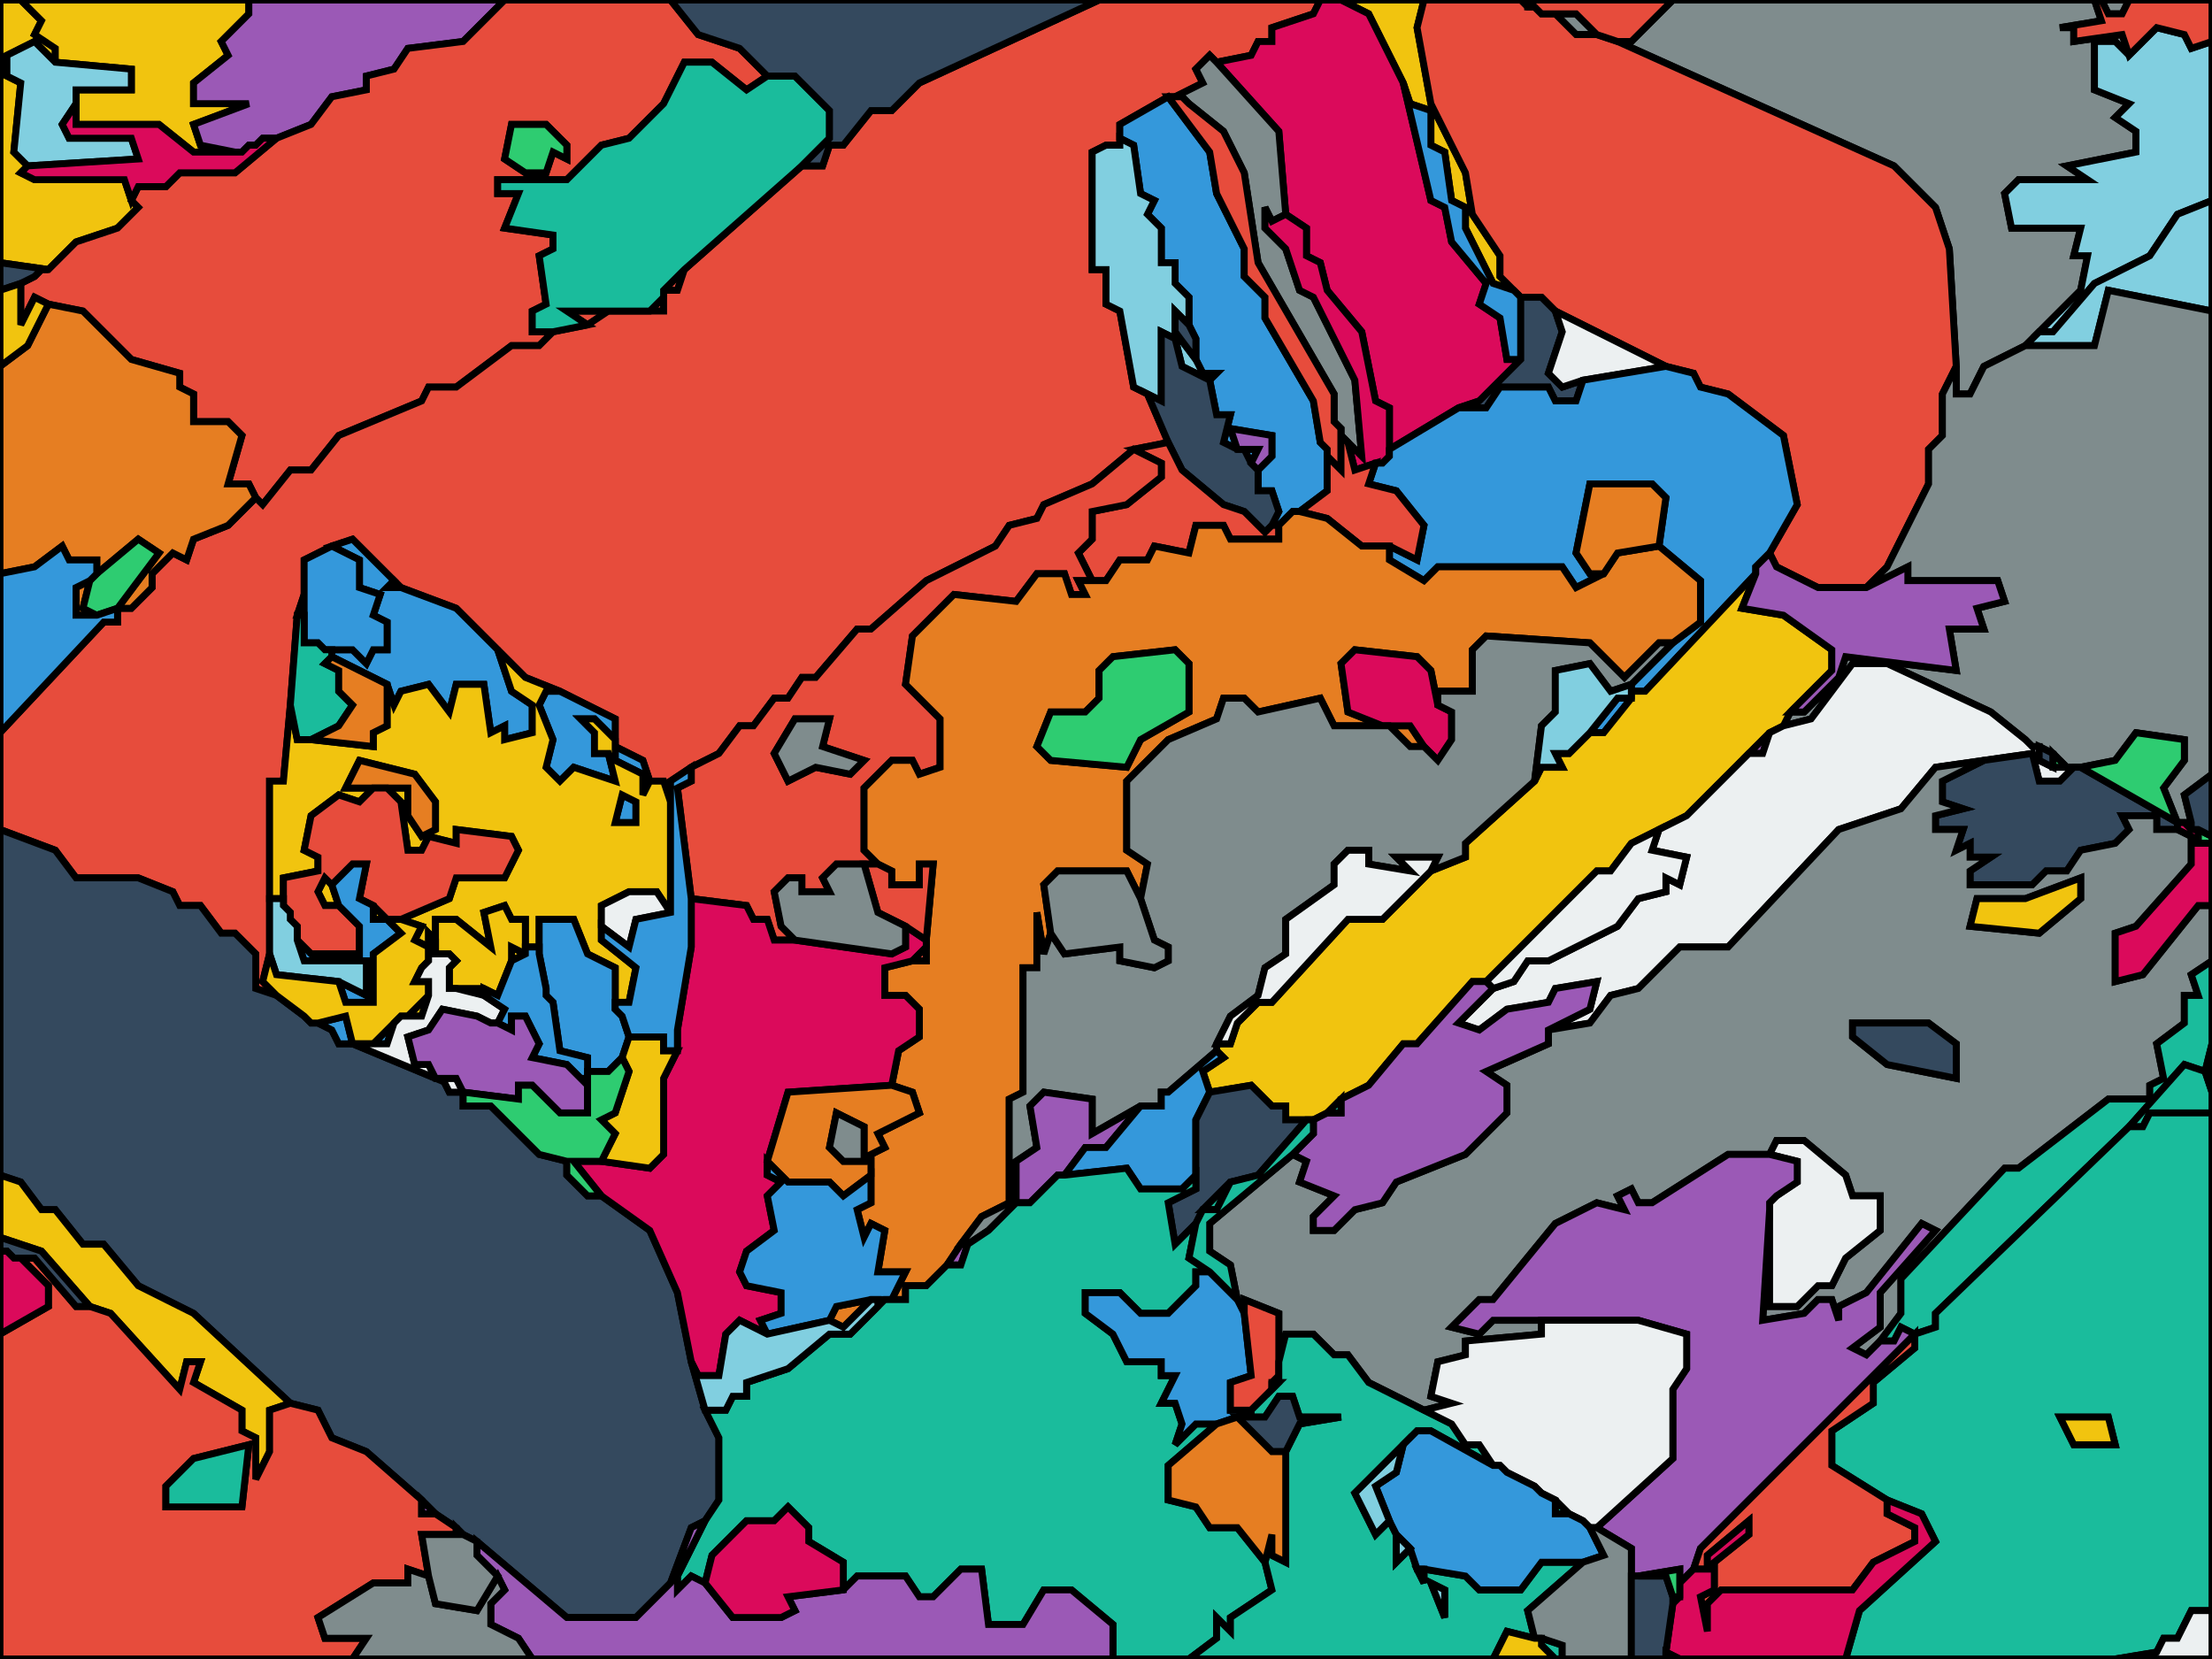 <svg xmlns='http://www.w3.org/2000/svg' height='240' width='320'><rect width="100%" height="100%" fill="#333333" stroke="none"/><path stroke='black' stroke-width='1' fill-rule='evenodd' fill='#f1c40f' idx='0' d=' M0 0  L0 38  L7 39  L11 35  L17 33  L20 30  L19 29  L18 26  L5 26  L3 25  L4 24  L2 22  L3 12  L1 11  L1 8  L5 6  L8 9  L8 7  L5 5  L6 3  L3 0  L0 0  z     '></path><path stroke='black' stroke-width='1' fill-rule='evenodd' fill='#f1c40f' idx='1' d=' M3 0  L6 3  L5 5  L8 7  L8 9  L19 10  L19 13  L11 13  L11 15  L11 18  L23 18  L28 22  L34 22  L29 21  L28 18  L36 15  L28 15  L28 12  L33 8  L32 6  L36 2  L36 0  L3 0  z     '></path><path stroke='black' stroke-width='1' fill-rule='evenodd' fill='#9b59b6' idx='2' d=' M36 0  L36 2  L32 6  L33 8  L28 12  L28 15  L36 15  L28 18  L29 21  L34 22  L35 22  L36 21  L37 21  L38 20  L40 20  L45 18  L48 14  L53 13  L53 11  L57 10  L59 7  L67 6  L73 0  L36 0  z     '></path><path stroke='black' stroke-width='1' fill-rule='evenodd' fill='#e74c3c' idx='3' d=' M73 0  L67 6  L59 7  L57 10  L53 11  L53 13  L48 14  L45 18  L40 20  L34 25  L26 25  L24 27  L20 27  L19 29  L20 30  L17 33  L11 35  L7 39  L6 39  L5 40  L3 41  L3 47  L5 43  L7 44  L12 45  L19 52  L26 54  L26 56  L28 57  L28 61  L33 61  L35 63  L33 70  L36 70  L37 72  L38 73  L42 68  L45 68  L49 63  L61 58  L62 56  L66 56  L74 50  L78 50  L80 48  L77 48  L77 45  L79 44  L78 37  L80 36  L80 34  L73 33  L75 28  L72 28  L72 26  L82 26  L87 21  L91 20  L96 15  L99 9  L103 9  L108 13  L111 11  L107 7  L101 5  L97 0  L73 0  z      M99 39  L96 42  L98 42  L99 39  z      M96 43  L94 45  L96 45  L96 43  z      M88 45  L82 45  L85 47  L88 45  z      M73 23  L76 25  L79 25  L80 22  L82 23  L82 21  L79 18  L74 18  L73 23  z     '></path><path stroke='black' stroke-width='1' fill-rule='evenodd' fill='#7f8c8d' idx='5' d=' M220 0  L221 1  L221 0  L220 0  z      M225 2  L228 5  L231 5  L228 2  L225 2  z     '></path><path stroke='black' stroke-width='1' fill-rule='evenodd' fill='#7f8c8d' idx='7' d=' M242 0  L236 6  L234 6  L274 24  L280 30  L282 36  L283 53  L283 57  L285 57  L287 53  L293 50  L295 48  L301 42  L302 37  L300 37  L301 33  L291 33  L290 28  L292 26  L302 26  L299 24  L309 22  L309 19  L306 17  L308 15  L303 13  L303 6  L306 6  L308 8  L307 5  L300 6  L300 4  L298 4  L304 3  L303 0  L242 0  z      M304 0  L305 2  L307 2  L308 0  L304 0  z     '></path><path stroke='black' stroke-width='1' fill-rule='evenodd' fill='#81cfe0' idx='8' d=' M8 9  L5 6  L1 8  L1 11  L3 12  L2 22  L4 24  L20 23  L19 20  L10 20  L9 18  L11 15  L11 13  L19 13  L19 10  L8 9  z     '></path><path stroke='black' stroke-width='1' fill-rule='evenodd' fill='#e74c3c' idx='9' d=' M159 0  L133 12  L129 16  L126 16  L122 21  L120 21  L119 24  L116 24  L99 39  L98 42  L96 42  L96 43  L96 45  L94 45  L88 45  L85 47  L80 48  L78 50  L74 50  L66 56  L62 56  L61 58  L49 63  L45 68  L42 68  L38 73  L37 72  L33 76  L28 78  L27 81  L25 80  L22 83  L22 85  L19 88  L17 88  L17 90  L15 90  L0 106  L0 120  L8 123  L11 127  L20 127  L25 129  L26 131  L29 131  L32 135  L34 135  L37 138  L37 143  L40 144  L38 142  L39 138  L39 130  L39 113  L41 113  L42 102  L43 89  L44 86  L44 81  L48 79  L51 78  L57 84  L58 85  L66 88  L72 94  L76 98  L81 100  L89 104  L89 107  L89 108  L93 110  L94 113  L96 113  L97 116  L97 113  L100 111  L104 109  L107 105  L109 105  L112 101  L114 101  L116 98  L118 98  L124 91  L126 91  L134 84  L144 79  L146 76  L150 75  L151 73  L158 70  L164 65  L169 64  L166 57  L164 56  L162 45  L160 44  L160 39  L158 39  L158 22  L160 21  L162 21  L162 20  L162 18  L169 14  L170 14  L174 12  L173 10  L175 8  L176 9  L181 8  L182 6  L184 6  L184 4  L190 2  L191 0  L159 0  z     '></path><path stroke='black' stroke-width='1' fill-rule='evenodd' fill='#f1c40f' idx='10' d=' M194 0  L198 2  L203 12  L204 15  L207 16  L207 21  L209 22  L210 29  L212 30  L212 33  L216 41  L219 42  L217 40  L217 37  L213 31  L212 25  L207 15  L205 4  L206 0  L194 0  z     '></path><path stroke='black' stroke-width='1' fill-rule='evenodd' fill='#e74c3c' idx='11' d=' M206 0  L205 4  L207 15  L212 25  L213 31  L217 37  L217 40  L219 42  L220 43  L223 43  L225 45  L241 53  L245 54  L246 56  L250 57  L258 63  L260 73  L256 80  L257 82  L263 85  L270 85  L273 82  L279 70  L279 65  L281 63  L281 57  L283 53  L282 36  L280 30  L274 24  L234 6  L231 5  L228 5  L225 2  L223 2  L222 1  L221 1  L220 0  L206 0  z     '></path><path stroke='black' stroke-width='1' fill-rule='evenodd' fill='#db0a5b' idx='12' d=' M191 0  L190 2  L184 4  L184 6  L182 6  L181 8  L176 9  L185 19  L186 31  L189 33  L189 37  L191 38  L192 42  L197 48  L199 58  L201 59  L201 65  L211 59  L214 58  L220 52  L218 52  L217 46  L214 44  L215 41  L210 35  L209 30  L207 29  L203 12  L198 2  L194 0  L191 0  z     '></path><path stroke='black' stroke-width='1' fill-rule='evenodd' fill='#db0a5b' idx='14' d=' M11 15  L9 18  L10 20  L19 20  L20 23  L4 24  L3 25  L5 26  L18 26  L19 29  L20 27  L24 27  L26 25  L34 25  L40 20  L38 20  L37 21  L36 21  L35 22  L34 22  L28 22  L23 18  L11 18  L11 15  z     '></path><path stroke='black' stroke-width='1' fill-rule='evenodd' fill='#1abc9c' idx='15' d=' M111 11  L108 13  L103 9  L99 9  L96 15  L91 20  L87 21  L82 26  L72 26  L72 28  L75 28  L73 33  L80 34  L80 36  L78 37  L79 44  L77 45  L77 48  L80 48  L85 47  L82 45  L88 45  L94 45  L96 43  L96 42  L99 39  L116 24  L120 20  L120 16  L115 11  L111 11  z     '></path><path stroke='black' stroke-width='1' fill-rule='evenodd' fill='#7f8c8d' idx='16' d=' M176 9  L175 8  L173 10  L174 12  L170 14  L171 14  L172 15  L177 19  L180 25  L182 38  L193 57  L193 61  L194 62  L194 63  L195 64  L197 66  L196 55  L190 43  L188 42  L186 36  L183 33  L183 30  L184 32  L186 31  L185 19  L176 9  z     '></path><path stroke='black' stroke-width='1' fill-rule='evenodd' fill='#2ecc71' idx='17' d=' M73 23  L76 25  L79 25  L80 22  L82 23  L82 21  L79 18  L74 18  L73 23  z     '></path><path stroke='black' stroke-width='1' fill-rule='evenodd' fill='#3498db' idx='18' d=' M169 14  L162 18  L162 20  L164 21  L165 28  L167 29  L166 31  L168 33  L168 38  L170 38  L170 41  L172 43  L172 47  L173 49  L173 50  L173 52  L174 54  L176 54  L175 55  L176 60  L178 60  L177 64  L179 65  L178 62  L184 63  L184 66  L182 68  L182 71  L184 71  L185 74  L184 76  L185 76  L186 75  L187 74  L188 74  L192 71  L192 66  L192 65  L191 64  L190 58  L183 46  L183 43  L180 40  L180 36  L176 28  L175 22  L169 14  z      M181 67  L182 65  L180 65  L181 67  z     '></path><path stroke='black' stroke-width='1' fill-rule='evenodd' fill='#e74c3c' idx='19' d=' M169 14  L175 22  L176 28  L180 36  L180 40  L183 43  L183 46  L190 58  L191 64  L192 65  L192 66  L194 68  L194 63  L194 62  L193 61  L193 57  L182 38  L180 25  L177 19  L172 15  L171 14  L170 14  L169 14  z     '></path><path stroke='black' stroke-width='1' fill-rule='evenodd' fill='#3498db' idx='20' d=' M203 12  L207 29  L209 30  L210 35  L215 41  L214 44  L217 46  L218 52  L220 52  L220 43  L219 42  L216 41  L212 33  L212 30  L210 29  L209 22  L207 21  L207 16  L204 15  L203 12  z     '></path><path stroke='black' stroke-width='1' fill-rule='evenodd' fill='#81cfe0' idx='22' d=' M162 20  L162 21  L160 21  L158 22  L158 39  L160 39  L160 44  L162 45  L164 56  L166 57  L168 58  L168 48  L170 49  L171 53  L175 55  L176 54  L174 54  L173 52  L170 48  L170 45  L172 47  L172 43  L170 41  L170 38  L168 38  L168 33  L166 31  L167 29  L165 28  L164 21  L162 20  z     '></path><path stroke='black' stroke-width='1' fill-rule='evenodd' fill='#81cfe0' idx='23' d=' M320 6  L317 7  L316 5  L312 4  L308 8  L306 6  L303 6  L303 13  L308 15  L306 17  L309 19  L309 22  L299 24  L302 26  L292 26  L290 28  L291 33  L301 33  L300 37  L302 37  L301 42  L295 48  L297 48  L303 41  L311 37  L315 31  L320 29  L320 6  z     '></path><path stroke='black' stroke-width='1' fill-rule='evenodd' fill='#db0a5b' idx='24' d=' M186 31  L184 32  L183 30  L183 33  L186 36  L188 42  L190 43  L196 55  L197 66  L195 64  L196 68  L199 67  L200 67  L201 66  L201 65  L201 59  L199 58  L197 48  L192 42  L191 38  L189 37  L189 33  L186 31  z     '></path><path stroke='black' stroke-width='1' fill-rule='evenodd' fill='#e67e22' idx='26' d=' M7 44  L4 50  L0 53  L0 83  L5 82  L9 79  L10 81  L14 81  L14 83  L20 78  L23 80  L17 88  L19 88  L22 85  L22 83  L25 80  L27 81  L28 78  L33 76  L37 72  L36 70  L33 70  L35 63  L33 61  L28 61  L28 57  L26 56  L26 54  L19 52  L12 45  L7 44  z      M13 84  L11 85  L11 89  L14 89  L12 88  L13 84  z     '></path><path stroke='black' stroke-width='1' fill-rule='evenodd' fill='#34495e' idx='27' d=' M172 47  L170 45  L170 48  L173 52  L173 50  L173 49  L172 47  z      M175 55  L171 53  L170 49  L168 48  L168 58  L166 57  L169 64  L171 68  L177 73  L180 74  L183 77  L184 76  L185 74  L184 71  L182 71  L182 68  L181 67  L180 65  L179 65  L177 64  L178 60  L176 60  L175 55  z     '></path><path stroke='black' stroke-width='1' fill-rule='evenodd' fill='#34495e' idx='28' d=' M220 43  L220 52  L214 58  L211 59  L215 59  L217 56  L224 56  L225 58  L228 58  L229 55  L226 56  L224 54  L226 48  L225 45  L223 43  L220 43  z     '></path><path stroke='black' stroke-width='1' fill-rule='evenodd' fill='#81cfe0' idx='29' d=' M320 29  L315 31  L311 37  L303 41  L297 48  L295 48  L293 50  L303 50  L305 42  L320 45  L320 29  z     '></path><path stroke='black' stroke-width='1' fill-rule='evenodd' fill='#ecf0f1' idx='30' d=' M225 45  L226 48  L224 54  L226 56  L229 55  L241 53  L225 45  z     '></path><path stroke='black' stroke-width='1' fill-rule='evenodd' fill='#9b59b6' idx='31' d=' M182 68  L184 66  L184 63  L178 62  L179 65  L180 65  L182 65  L181 67  L182 68  z     '></path><path stroke='black' stroke-width='1' fill-rule='evenodd' fill='#7f8c8d' idx='32' d=' M320 45  L305 42  L303 50  L293 50  L287 53  L285 57  L283 57  L283 53  L281 57  L281 63  L279 65  L279 70  L273 82  L270 85  L276 82  L276 84  L289 84  L290 87  L286 88  L287 91  L282 91  L283 97  L267 95  L266 98  L261 103  L259 103  L258 105  L262 104  L268 96  L273 96  L288 103  L293 107  L294 108  L295 108  L297 109  L299 111  L300 111  L301 111  L306 110  L309 106  L316 107  L316 110  L313 114  L315 119  L316 119  L317 119  L316 115  L320 112  L320 45  z     '></path><path stroke='black' stroke-width='1' fill-rule='evenodd' fill='#3498db' idx='34' d=' M57 84  L51 78  L48 79  L52 81  L52 85  L55 86  L54 89  L56 90  L56 94  L54 94  L53 96  L51 94  L48 94  L48 95  L56 99  L57 102  L58 100  L62 99  L65 103  L66 99  L70 99  L71 106  L73 105  L73 107  L77 106  L77 102  L74 100  L72 94  L66 88  L58 85  L56 85  L57 84  z      M44 86  L43 89  L44 89  L44 86  z      M81 100  L79 100  L78 102  L80 107  L79 111  L81 113  L83 111  L89 113  L88 109  L86 109  L86 106  L84 104  L86 104  L89 107  L89 104  L81 100  z      M89 108  L89 110  L93 112  L93 115  L94 113  L93 110  L89 108  z      M90 115  L89 119  L92 119  L92 116  L90 115  z     '></path><path stroke='black' stroke-width='1' fill-rule='evenodd' fill='#3498db' idx='35' d=' M48 79  L44 81  L44 86  L44 89  L44 93  L46 93  L47 94  L48 94  L51 94  L53 96  L54 94  L56 94  L56 90  L54 89  L55 86  L52 85  L52 81  L48 79  z      M57 84  L56 85  L58 85  L57 84  z     '></path><path stroke='black' stroke-width='1' fill-rule='evenodd' fill='#3498db' idx='36' d=' M241 53  L229 55  L228 58  L225 58  L224 56  L217 56  L215 59  L211 59  L201 65  L201 66  L200 67  L199 67  L198 70  L202 71  L206 76  L205 81  L201 79  L201 81  L206 84  L208 82  L226 82  L228 85  L232 83  L230 83  L228 80  L230 70  L239 70  L241 72  L240 79  L246 84  L246 90  L242 93  L236 99  L236 100  L238 100  L254 83  L254 82  L255 81  L256 80  L260 73  L258 63  L250 57  L246 56  L245 54  L241 53  z      M236 101  L234 101  L230 106  L232 106  L236 101  z     '></path><path stroke='black' stroke-width='1' fill-rule='evenodd' fill='#e74c3c' idx='37' d=' M194 63  L194 68  L192 66  L192 71  L188 74  L192 75  L197 79  L201 79  L205 81  L206 76  L202 71  L198 70  L199 67  L196 68  L195 64  L194 63  z     '></path><path stroke='black' stroke-width='1' fill-rule='evenodd' fill='#e74c3c' idx='38' d=' M169 64  L164 65  L168 67  L168 69  L163 73  L158 74  L158 78  L156 80  L158 84  L160 84  L162 81  L166 81  L167 79  L172 80  L173 76  L177 76  L178 78  L185 78  L185 76  L184 76  L183 77  L180 74  L177 73  L171 68  L169 64  z     '></path><path stroke='black' stroke-width='1' fill-rule='evenodd' fill='#e74c3c' idx='39' d=' M164 65  L158 70  L151 73  L150 75  L146 76  L144 79  L134 84  L126 91  L124 91  L118 98  L116 98  L114 101  L112 101  L109 105  L107 105  L104 109  L100 111  L100 113  L98 114  L100 130  L108 131  L109 133  L111 133  L112 136  L115 136  L113 134  L112 129  L114 127  L116 127  L116 129  L120 129  L119 127  L121 125  L125 125  L127 125  L125 123  L125 114  L129 110  L132 110  L133 112  L136 111  L136 104  L131 99  L132 92  L138 86  L147 87  L150 83  L154 83  L155 86  L157 86  L156 84  L158 84  L156 80  L158 78  L158 74  L163 73  L168 69  L168 67  L164 65  z      M112 109  L114 113  L118 111  L123 112  L125 110  L119 108  L120 104  L115 104  L112 109  z     '></path><path stroke='black' stroke-width='1' fill-rule='evenodd' fill='#f1c40f' idx='40' d=' M72 94  L74 100  L77 102  L77 106  L73 107  L73 105  L71 106  L70 99  L66 99  L65 103  L62 99  L58 100  L57 102  L56 99  L56 105  L54 106  L54 108  L45 107  L43 107  L42 102  L41 113  L39 113  L39 130  L41 130  L41 127  L46 126  L46 124  L44 123  L45 118  L49 115  L52 116  L54 114  L50 114  L52 110  L60 112  L63 116  L63 120  L61 121  L59 118  L59 114  L56 114  L58 116  L59 123  L61 123  L62 121  L66 122  L66 120  L74 121  L75 123  L73 127  L66 127  L65 130  L58 133  L61 134  L60 136  L62 137  L62 135  L63 136  L63 133  L66 133  L71 137  L70 132  L73 131  L74 133  L76 133  L76 137  L78 137  L78 133  L83 133  L85 138  L89 140  L89 145  L91 145  L92 140  L87 136  L87 134  L87 131  L91 129  L95 129  L97 132  L97 116  L96 113  L94 113  L93 115  L93 112  L89 110  L89 108  L89 107  L86 104  L84 104  L86 106  L86 109  L88 109  L89 113  L83 111  L81 113  L79 111  L80 107  L78 102  L79 100  L81 100  L76 98  L72 94  z      M48 128  L47 127  L46 129  L47 131  L49 131  L48 128  z      M54 131  L54 133  L56 133  L54 131  z      M76 138  L74 137  L74 139  L76 138  z      M66 143  L70 144  L70 143  L66 143  z      M62 144  L59 147  L61 147  L62 144  z      M90 115  L89 119  L92 119  L92 116  L90 115  z     '></path><path stroke='black' stroke-width='1' fill-rule='evenodd' fill='#1abc9c' idx='41' d=' M43 89  L42 102  L43 107  L45 107  L49 105  L51 102  L49 100  L49 97  L47 96  L48 95  L48 94  L47 94  L46 93  L44 93  L44 89  L43 89  z     '></path><path stroke='black' stroke-width='1' fill-rule='evenodd' fill='#e67e22' idx='42' d=' M187 74  L186 75  L185 76  L185 78  L178 78  L177 76  L173 76  L172 80  L167 79  L166 81  L162 81  L160 84  L158 84  L156 84  L157 86  L155 86  L154 83  L150 83  L147 87  L138 86  L132 92  L131 99  L136 104  L136 111  L133 112  L132 110  L129 110  L125 114  L125 123  L127 125  L129 126  L129 128  L133 128  L133 125  L135 125  L134 136  L134 137  L134 139  L132 139  L128 140  L128 144  L131 144  L133 146  L133 150  L130 152  L129 157  L132 158  L133 161  L127 164  L128 166  L126 167  L126 170  L126 174  L124 175  L125 179  L126 177  L128 178  L127 184  L131 184  L129 188  L131 188  L131 186  L134 186  L137 183  L139 180  L142 176  L146 174  L146 159  L148 158  L148 140  L150 140  L150 132  L151 138  L152 135  L151 128  L153 126  L163 126  L165 130  L166 125  L163 123  L163 113  L169 107  L176 104  L177 101  L180 101  L182 103  L191 101  L193 105  L200 105  L195 103  L194 96  L196 94  L205 95  L207 97  L208 102  L208 100  L213 100  L213 94  L215 92  L230 93  L235 98  L240 93  L242 93  L246 90  L246 84  L240 79  L234 80  L232 83  L228 85  L226 82  L208 82  L206 84  L201 81  L201 79  L197 79  L192 75  L188 74  L187 74  z      M201 105  L204 108  L206 108  L204 105  L201 105  z      M126 188  L121 189  L120 191  L122 192  L126 188  z      M127 188  L127 189  L128 188  L127 188  z      M172 96  L170 94  L161 95  L159 97  L159 101  L157 103  L152 103  L150 108  L152 110  L163 111  L165 107  L172 103  L172 96  z     '></path><path stroke='black' stroke-width='1' fill-rule='evenodd' fill='#e67e22' idx='43' d=' M48 95  L47 96  L49 97  L49 100  L51 102  L49 105  L45 107  L54 108  L54 106  L56 105  L56 99  L48 95  z      M56 114  L59 114  L59 118  L61 121  L63 120  L63 116  L60 112  L52 110  L50 114  L54 114  L56 114  z     '></path><path stroke='black' stroke-width='1' fill-rule='evenodd' fill='#e67e22' idx='44' d=' M240 79  L241 72  L239 70  L230 70  L228 80  L230 83  L232 83  L234 80  L240 79  z     '></path><path stroke='black' stroke-width='1' fill-rule='evenodd' fill='#f1c40f' idx='46' d=' M254 83  L238 100  L236 100  L236 101  L232 106  L230 106  L227 109  L225 109  L226 111  L223 111  L222 113  L212 122  L212 124  L207 126  L200 133  L195 133  L184 145  L182 145  L179 148  L178 151  L176 151  L176 152  L177 153  L174 155  L175 158  L181 157  L184 160  L186 160  L186 162  L189 162  L190 162  L192 161  L194 159  L198 157  L203 151  L205 151  L213 142  L215 142  L231 126  L233 126  L236 122  L240 120  L244 118  L253 109  L256 106  L258 105  L259 103  L265 97  L265 94  L258 89  L252 88  L254 83  z     '></path><path stroke='black' stroke-width='1' fill-rule='evenodd' fill='#9b59b6' idx='47' d=' M256 80  L255 81  L254 82  L254 83  L252 88  L258 89  L265 94  L265 97  L259 103  L261 103  L266 98  L267 95  L283 97  L282 91  L287 91  L286 88  L290 87  L289 84  L276 84  L276 82  L270 85  L263 85  L257 82  L256 80  z      M256 106  L253 109  L255 109  L256 106  z     '></path><path stroke='black' stroke-width='1' fill-rule='evenodd' fill='#2ecc71' idx='49' d=' M172 96  L170 94  L161 95  L159 97  L159 101  L157 103  L152 103  L150 108  L152 110  L163 111  L165 107  L172 103  L172 96  z     '></path><path stroke='black' stroke-width='1' fill-rule='evenodd' fill='#34495e' idx='50' d=' M0 120  L0 170  L3 171  L6 175  L8 175  L12 180  L15 180  L20 186  L28 190  L42 203  L46 204  L48 208  L53 210  L61 217  L63 219  L66 221  L67 222  L69 223  L82 234  L92 234  L97 229  L100 221  L102 220  L104 217  L104 208  L102 204  L100 197  L98 187  L94 178  L87 173  L85 173  L82 170  L82 168  L78 167  L71 160  L67 160  L67 158  L65 158  L64 156  L63 156  L51 151  L49 151  L48 149  L46 148  L45 148  L44 147  L40 144  L37 143  L37 138  L34 135  L32 135  L29 131  L26 131  L25 129  L20 127  L11 127  L8 123  L0 120  z     '></path><path stroke='black' stroke-width='1' fill-rule='evenodd' fill='#e74c3c' idx='51' d=' M54 114  L52 116  L49 115  L45 118  L44 123  L46 124  L46 126  L41 127  L41 130  L41 131  L42 132  L42 133  L43 134  L43 136  L45 138  L52 138  L52 134  L49 131  L47 131  L46 129  L47 127  L48 128  L51 125  L53 125  L52 130  L54 131  L56 133  L58 133  L65 130  L66 127  L73 127  L75 123  L74 121  L66 120  L66 122  L62 121  L61 123  L59 123  L58 116  L56 114  L54 114  z     '></path><path stroke='black' stroke-width='1' fill-rule='evenodd' fill='#db0a5b' idx='52' d=' M208 102  L207 97  L205 95  L196 94  L194 96  L195 103  L200 105  L201 105  L204 105  L206 108  L208 110  L210 107  L210 103  L208 102  z     '></path><path stroke='black' stroke-width='1' fill-rule='evenodd' fill='#7f8c8d' idx='53' d=' M112 109  L114 113  L118 111  L123 112  L125 110  L119 108  L120 104  L115 104  L112 109  z     '></path><path stroke='black' stroke-width='1' fill-rule='evenodd' fill='#7f8c8d' idx='54' d=' M242 93  L240 93  L235 98  L230 93  L215 92  L213 94  L213 100  L208 100  L208 102  L210 103  L210 107  L208 110  L206 108  L204 108  L201 105  L200 105  L193 105  L191 101  L182 103  L180 101  L177 101  L176 104  L169 107  L163 113  L163 123  L166 125  L165 130  L167 136  L169 137  L169 139  L167 140  L162 139  L162 137  L154 138  L152 135  L151 138  L150 132  L150 140  L148 140  L148 158  L146 159  L146 174  L142 176  L139 180  L140 180  L143 178  L144 177  L147 174  L147 168  L150 166  L149 160  L151 158  L158 159  L158 164  L165 160  L168 160  L168 158  L169 158  L176 152  L176 151  L178 147  L182 144  L183 140  L186 138  L186 133  L193 128  L193 125  L195 123  L198 123  L198 125  L204 126  L202 124  L208 124  L207 126  L212 124  L212 122  L222 113  L223 105  L225 103  L225 97  L230 96  L233 100  L236 99  L242 93  z     '></path><path stroke='black' stroke-width='1' fill-rule='evenodd' fill='#81cfe0' idx='56' d=' M236 99  L233 100  L230 96  L225 97  L225 103  L223 105  L222 113  L223 111  L226 111  L225 109  L227 109  L230 106  L234 101  L236 101  L236 100  L236 99  z     '></path><path stroke='black' stroke-width='1' fill-rule='evenodd' fill='#3498db' idx='59' d=' M54 131  L52 130  L53 125  L51 125  L48 128  L49 131  L52 134  L52 138  L45 138  L43 136  L44 139  L53 139  L53 144  L49 142  L50 145  L54 145  L54 138  L58 135  L56 133  L54 133  L54 131  z      M51 151  L50 147  L46 148  L48 149  L49 151  L51 151  z      M57 148  L54 151  L56 151  L57 148  z     '></path><path stroke='black' stroke-width='1' fill-rule='evenodd' fill='#ecf0f1' idx='60' d=' M293 107  L288 103  L273 96  L268 96  L262 104  L258 105  L256 106  L255 109  L253 109  L244 118  L240 120  L239 123  L244 124  L243 128  L241 127  L241 129  L237 130  L234 134  L224 139  L221 139  L219 142  L216 143  L211 148  L214 149  L218 146  L224 145  L225 143  L231 142  L230 146  L224 149  L230 148  L233 144  L237 143  L243 137  L250 137  L266 120  L275 117  L280 111  L287 110  L294 109  L295 113  L298 113  L300 111  L299 111  L297 111  L295 110  L295 108  L294 108  L293 107  z     '></path><path stroke='black' stroke-width='1' fill-rule='evenodd' fill='#81cfe0' idx='61' d=' M39 130  L39 138  L40 141  L49 142  L53 144  L53 139  L44 139  L43 136  L43 134  L42 133  L42 132  L41 131  L41 130  L39 130  z     '></path><path stroke='black' stroke-width='1' fill-rule='evenodd' fill='#f1c40f' idx='63' d=' M76 137  L76 133  L74 133  L73 131  L70 132  L71 137  L66 133  L63 133  L63 136  L63 138  L65 138  L66 139  L65 140  L65 143  L66 143  L70 143  L72 144  L74 139  L74 137  L76 138  L76 137  z      M56 133  L58 135  L54 138  L54 145  L50 145  L49 142  L40 141  L39 138  L38 142  L40 144  L44 147  L45 148  L46 148  L50 147  L51 151  L54 151  L57 148  L58 147  L59 147  L62 144  L62 142  L60 142  L61 140  L62 139  L62 137  L60 136  L61 134  L58 133  L56 133  z     '></path><path stroke='black' stroke-width='1' fill-rule='evenodd' fill='#db0a5b' idx='64' d=' M100 130  L100 133  L100 137  L98 149  L98 150  L98 152  L96 156  L96 167  L94 169  L87 168  L83 168  L87 173  L94 178  L98 187  L100 197  L101 199  L104 199  L105 193  L107 191  L111 193  L110 191  L113 190  L113 187  L108 186  L107 184  L108 181  L112 178  L111 173  L113 171  L111 170  L111 168  L114 158  L129 157  L130 152  L133 150  L133 146  L131 144  L128 144  L128 140  L132 139  L134 137  L134 136  L131 134  L131 137  L129 138  L115 136  L112 136  L111 133  L109 133  L108 131  L100 130  z     '></path><path stroke='black' stroke-width='1' fill-rule='evenodd' fill='#e74c3c' idx='65' d=' M125 125  L127 132  L131 134  L134 136  L135 125  L133 125  L133 128  L129 128  L129 126  L127 125  L125 125  z      M134 137  L132 139  L134 139  L134 137  z     '></path><path stroke='black' stroke-width='1' fill-rule='evenodd' fill='#ecf0f1' idx='66' d=' M63 136  L62 135  L62 137  L62 139  L61 140  L60 142  L62 142  L62 144  L61 147  L59 147  L58 147  L57 148  L56 151  L54 151  L51 151  L63 156  L62 154  L60 154  L59 150  L62 149  L64 146  L69 147  L71 148  L72 148  L73 146  L70 144  L66 143  L65 143  L65 140  L66 139  L65 138  L63 138  L63 136  z      M64 156  L65 158  L67 158  L66 156  L64 156  z     '></path><path stroke='black' stroke-width='1' fill-rule='evenodd' fill='#ecf0f1' idx='67' d=' M97 132  L95 129  L91 129  L87 131  L87 134  L91 137  L92 133  L97 132  z     '></path><path stroke='black' stroke-width='1' fill-rule='evenodd' fill='#7f8c8d' idx='68' d=' M125 125  L121 125  L119 127  L120 129  L116 129  L116 127  L114 127  L112 129  L113 134  L115 136  L129 138  L131 137  L131 134  L127 132  L125 125  z     '></path><path stroke='black' stroke-width='1' fill-rule='evenodd' fill='#3498db' idx='69' d=' M89 145  L89 140  L85 138  L83 133  L78 133  L78 137  L78 138  L79 143  L79 144  L80 145  L81 152  L85 153  L85 155  L88 155  L90 153  L91 150  L90 147  L89 146  L89 145  z      M84 156  L85 157  L85 156  L84 156  z     '></path><path stroke='black' stroke-width='1' fill-rule='evenodd' fill='#3498db' idx='70' d=' M76 137  L76 138  L74 139  L72 144  L70 143  L70 144  L73 146  L72 148  L74 149  L74 147  L76 147  L78 151  L77 153  L82 154  L83 155  L84 156  L85 156  L85 155  L85 153  L81 152  L80 145  L79 144  L79 143  L78 138  L78 137  L76 137  z     '></path><path stroke='black' stroke-width='1' fill-rule='evenodd' fill='#34495e' idx='71' d=' M295 108  L295 110  L297 111  L297 109  L295 108  z      M300 111  L298 113  L295 113  L294 109  L287 110  L281 113  L281 116  L284 117  L280 118  L280 120  L284 120  L283 123  L285 122  L285 124  L288 124  L285 126  L285 128  L294 128  L296 126  L299 126  L301 123  L306 122  L308 120  L307 118  L312 118  L312 120  L315 120  L315 119  L301 111  L300 111  z     '></path><path stroke='black' stroke-width='1' fill-rule='evenodd' fill='#2ecc71' idx='72' d=' M315 119  L313 114  L316 110  L316 107  L309 106  L306 110  L301 111  L315 119  z      M297 109  L297 111  L299 111  L297 109  z      M316 119  L317 120  L317 119  L316 119  z      M318 120  L318 122  L320 122  L320 121  L318 120  z     '></path><path stroke='black' stroke-width='1' fill-rule='evenodd' fill='#7f8c8d' idx='73' d=' M165 130  L163 126  L153 126  L151 128  L152 135  L154 138  L162 137  L162 139  L167 140  L169 139  L169 137  L167 136  L165 130  z     '></path><path stroke='black' stroke-width='1' fill-rule='evenodd' fill='#7f8c8d' idx='74' d=' M287 110  L280 111  L275 117  L266 120  L250 137  L243 137  L237 143  L233 144  L230 148  L224 149  L224 151  L215 155  L218 157  L218 161  L212 167  L202 171  L200 174  L196 175  L193 178  L190 178  L190 176  L193 173  L188 171  L189 168  L187 167  L175 177  L175 181  L178 183  L179 188  L180 190  L180 188  L185 190  L185 197  L186 193  L190 193  L193 196  L195 196  L198 200  L206 204  L210 203  L207 202  L208 197  L212 196  L212 194  L223 193  L223 191  L216 191  L214 193  L210 192  L214 188  L216 188  L225 177  L231 174  L235 175  L234 173  L236 172  L237 174  L239 174  L250 167  L256 167  L257 165  L261 165  L267 170  L268 173  L272 173  L272 178  L267 182  L265 186  L263 186  L260 189  L256 189  L256 175  L255 191  L261 190  L263 188  L265 188  L266 191  L266 189  L270 187  L278 177  L280 178  L272 187  L272 192  L268 195  L270 196  L272 194  L275 190  L275 185  L290 169  L292 169  L305 159  L311 159  L311 157  L313 156  L312 151  L316 148  L316 144  L318 144  L317 141  L320 139  L320 131  L318 131  L310 141  L306 142  L306 135  L309 134  L317 125  L317 121  L315 120  L312 120  L312 118  L307 118  L308 120  L306 122  L301 123  L299 126  L296 126  L294 128  L285 128  L285 126  L288 124  L285 124  L285 122  L283 123  L284 120  L280 120  L280 118  L284 117  L281 116  L281 113  L287 110  z      M185 199  L184 200  L185 200  L185 199  z      M268 148  L268 150  L273 154  L283 156  L283 151  L279 148  L268 148  z      M301 127  L293 130  L286 130  L285 134  L295 135  L301 130  L301 127  z     '></path><path stroke='black' stroke-width='1' fill-rule='evenodd' fill='#ecf0f1' idx='75' d=' M207 126  L208 124  L202 124  L204 126  L198 125  L198 123  L195 123  L193 125  L193 128  L186 133  L186 138  L183 140  L182 144  L178 147  L176 151  L178 151  L179 148  L182 145  L184 145  L195 133  L200 133  L207 126  z     '></path><path stroke='black' stroke-width='1' fill-rule='evenodd' fill='#9b59b6' idx='76' d=' M69 147  L64 146  L62 149  L59 150  L60 154  L62 154  L63 156  L64 156  L66 156  L67 158  L75 159  L75 157  L77 157  L81 161  L85 161  L85 157  L84 156  L83 155  L82 154  L77 153  L78 151  L76 147  L74 147  L74 149  L72 148  L71 148  L69 147  z     '></path><path stroke='black' stroke-width='1' fill-rule='evenodd' fill='#ecf0f1' idx='77' d=' M240 120  L236 122  L233 126  L231 126  L215 142  L216 143  L219 142  L221 139  L224 139  L234 134  L237 130  L241 129  L241 127  L243 128  L244 124  L239 123  L240 120  z     '></path><path stroke='black' stroke-width='1' fill-rule='evenodd' fill='#f1c40f' idx='78' d=' M91 150  L90 153  L91 155  L89 161  L87 162  L89 164  L87 168  L94 169  L96 167  L96 156  L98 152  L96 152  L96 150  L91 150  z     '></path><path stroke='black' stroke-width='1' fill-rule='evenodd' fill='#db0a5b' idx='79' d=' M315 119  L315 120  L317 121  L317 125  L309 134  L306 135  L306 142  L310 141  L318 131  L320 131  L320 122  L318 122  L318 120  L317 120  L316 119  L315 119  z     '></path><path stroke='black' stroke-width='1' fill-rule='evenodd' fill='#2ecc71' idx='81' d=' M90 153  L88 155  L85 155  L85 156  L85 157  L85 161  L81 161  L77 157  L75 157  L75 159  L67 158  L67 160  L71 160  L78 167  L82 168  L82 170  L85 173  L87 173  L83 168  L87 168  L89 164  L87 162  L89 161  L91 155  L90 153  z     '></path><path stroke='black' stroke-width='1' fill-rule='evenodd' fill='#f1c40f' idx='82' d=' M0 170  L0 179  L6 181  L13 189  L16 190  L26 201  L27 197  L29 197  L28 200  L35 204  L35 207  L37 208  L37 214  L39 210  L39 204  L42 203  L28 190  L20 186  L15 180  L12 180  L8 175  L6 175  L3 171  L0 170  z     '></path><path stroke='black' stroke-width='1' fill-rule='evenodd' fill='#f1c40f' idx='83' d=' M301 127  L293 130  L286 130  L285 134  L295 135  L301 130  L301 127  z     '></path><path stroke='black' stroke-width='1' fill-rule='evenodd' fill='#1abc9c' idx='84' d=' M320 139  L317 141  L318 144  L316 144  L316 148  L312 151  L313 156  L311 157  L311 159  L305 159  L292 169  L290 169  L275 185  L275 190  L272 194  L274 194  L275 192  L277 193  L280 192  L280 190  L308 163  L316 154  L319 155  L320 151  L320 142  L320 141  L320 139  z     '></path><path stroke='black' stroke-width='1' fill-rule='evenodd' fill='#9b59b6' idx='85' d=' M215 142  L213 142  L205 151  L203 151  L198 157  L194 159  L194 161  L192 161  L190 162  L190 164  L187 167  L189 168  L188 171  L193 173  L190 176  L190 178  L193 178  L196 175  L200 174  L202 171  L212 167  L218 161  L218 157  L215 155  L224 151  L224 149  L230 146  L231 142  L225 143  L224 145  L218 146  L214 149  L211 148  L216 143  L215 142  z     '></path><path stroke='black' stroke-width='1' fill-rule='evenodd' fill='#e67e22' idx='86' d=' M129 157  L114 158  L111 168  L114 171  L120 171  L122 173  L126 170  L126 167  L128 166  L127 164  L133 161  L132 158  L129 157  z      M121 161  L120 166  L122 168  L125 168  L125 163  L121 161  z     '></path><path stroke='black' stroke-width='1' fill-rule='evenodd' fill='#7f8c8d' idx='87' d=' M121 161  L120 166  L122 168  L125 168  L125 163  L121 161  z     '></path><path stroke='black' stroke-width='1' fill-rule='evenodd' fill='#3498db' idx='88' d=' M111 168  L111 170  L113 171  L111 173  L112 178  L108 181  L107 184  L108 186  L113 187  L113 190  L110 191  L111 193  L120 191  L121 189  L126 188  L127 188  L128 188  L129 188  L131 184  L127 184  L128 178  L126 177  L125 179  L124 175  L126 174  L126 170  L122 173  L120 171  L114 171  L111 168  z     '></path><path stroke='black' stroke-width='1' fill-rule='evenodd' fill='#9b59b6' idx='89' d=' M165 160  L158 164  L158 159  L151 158  L149 160  L150 166  L147 168  L147 174  L149 174  L152 171  L153 170  L154 170  L157 166  L160 166  L165 160  z      M139 180  L137 183  L139 183  L140 180  L139 180  z     '></path><path stroke='black' stroke-width='1' fill-rule='evenodd' fill='#3498db' idx='90' d=' M176 152  L169 158  L168 158  L168 160  L165 160  L160 166  L157 166  L154 170  L163 169  L165 172  L171 172  L173 170  L173 162  L175 158  L174 155  L177 153  L176 152  z     '></path><path stroke='black' stroke-width='1' fill-rule='evenodd' fill='#34495e' idx='93' d=' M189 162  L186 162  L186 160  L184 160  L181 157  L175 158  L173 162  L173 170  L173 172  L169 174  L170 180  L173 177  L174 175  L178 171  L182 170  L189 162  z     '></path><path stroke='black' stroke-width='1' fill-rule='evenodd' fill='#34495e' idx='95' d=' M268 148  L268 150  L273 154  L283 156  L283 151  L279 148  L268 148  z     '></path><path stroke='black' stroke-width='1' fill-rule='evenodd' fill='#e74c3c' idx='96' d=' M3 182  L7 186  L7 189  L0 193  L0 240  L51 240  L53 237  L47 237  L46 234  L54 229  L59 229  L59 227  L62 228  L61 222  L66 222  L66 221  L63 219  L61 219  L61 217  L53 210  L48 208  L46 204  L42 203  L39 204  L39 210  L37 214  L37 208  L35 207  L35 204  L28 200  L29 197  L27 197  L26 201  L16 190  L13 189  L11 189  L5 182  L3 182  z      M36 209  L28 211  L24 215  L24 218  L35 218  L36 209  z     '></path><path stroke='black' stroke-width='1' fill-rule='evenodd' fill='#1abc9c' idx='97' d=' M319 155  L316 154  L308 163  L310 163  L311 161  L320 161  L320 158  L319 155  z     '></path><path stroke='black' stroke-width='1' fill-rule='evenodd' fill='#1abc9c' idx='98' d=' M173 170  L171 172  L165 172  L163 169  L154 170  L153 170  L152 171  L149 174  L147 174  L144 177  L143 178  L140 180  L139 183  L137 183  L134 186  L131 186  L131 188  L129 188  L128 188  L127 189  L123 193  L120 193  L114 198  L108 200  L108 202  L106 202  L105 204  L102 204  L104 208  L104 217  L102 220  L98 228  L98 230  L100 228  L102 229  L103 225  L108 220  L112 220  L114 218  L117 221  L117 223  L122 226  L122 230  L124 228  L131 228  L133 231  L135 231  L139 227  L142 227  L143 235  L148 235  L151 230  L155 230  L161 235  L161 240  L164 240  L166 240  L172 240  L176 237  L176 234  L178 236  L178 234  L184 230  L183 226  L179 221  L175 221  L173 218  L169 217  L169 212  L176 206  L173 206  L170 209  L171 206  L170 203  L168 203  L170 199  L168 199  L168 197  L163 197  L161 193  L157 190  L157 187  L162 187  L165 190  L169 190  L173 186  L173 184  L175 184  L172 182  L173 177  L170 180  L169 174  L173 172  L173 170  z      M178 171  L174 175  L176 175  L178 171  z     '></path><path stroke='black' stroke-width='1' fill-rule='evenodd' fill='#ecf0f1' idx='100' d=' M256 175  L256 189  L260 189  L263 186  L265 186  L267 182  L272 178  L272 173  L268 173  L267 170  L261 165  L257 165  L256 167  L260 168  L260 171  L257 173  L256 174  L256 175  z     '></path><path stroke='black' stroke-width='1' fill-rule='evenodd' fill='#1abc9c' idx='101' d=' M320 161  L311 161  L310 163  L308 163  L280 190  L280 192  L277 193  L277 195  L271 200  L271 203  L265 207  L265 212  L273 217  L278 219  L280 223  L269 233  L267 240  L306 240  L312 239  L313 237  L315 237  L317 233  L320 233  L320 161  z      M298 205  L300 209  L306 209  L305 205  L298 205  z     '></path><path stroke='black' stroke-width='1' fill-rule='evenodd' fill='#9b59b6' idx='102' d=' M256 167  L250 167  L239 174  L237 174  L236 172  L234 173  L235 175  L231 174  L225 177  L216 188  L214 188  L210 192  L214 193  L216 191  L223 191  L237 191  L244 193  L244 198  L242 201  L242 211  L231 221  L236 224  L236 228  L237 228  L243 227  L243 229  L245 227  L246 224  L277 193  L275 192  L274 194  L272 194  L270 196  L268 195  L272 192  L272 187  L280 178  L278 177  L270 187  L266 189  L266 191  L265 188  L263 188  L261 190  L255 191  L256 175  L256 174  L257 173  L260 171  L260 168  L256 167  z     '></path><path stroke='black' stroke-width='1' fill-rule='evenodd' fill='#81cfe0' idx='103' d=' M126 188  L122 192  L120 191  L111 193  L107 191  L105 193  L104 199  L101 199  L100 197  L102 204  L105 204  L106 202  L108 202  L108 200  L114 198  L120 193  L123 193  L127 189  L127 188  L126 188  z     '></path><path stroke='black' stroke-width='1' fill-rule='evenodd' fill='#3498db' idx='104' d=' M175 184  L173 184  L173 186  L169 190  L165 190  L162 187  L157 187  L157 190  L161 193  L163 197  L168 197  L168 199  L170 199  L168 203  L170 203  L171 206  L170 209  L173 206  L176 206  L179 205  L181 205  L181 204  L178 204  L178 200  L181 199  L180 190  L179 188  L175 184  z     '></path><path stroke='black' stroke-width='1' fill-rule='evenodd' fill='#e74c3c' idx='105' d=' M185 197  L185 190  L180 188  L180 190  L181 199  L178 200  L178 204  L181 204  L184 201  L184 200  L185 199  L185 197  z     '></path><path stroke='black' stroke-width='1' fill-rule='evenodd' fill='#1abc9c' idx='106' d=' M36 209  L28 211  L24 215  L24 218  L35 218  L36 209  z     '></path><path stroke='black' stroke-width='1' fill-rule='evenodd' fill='#1abc9c' idx='107' d=' M206 204  L198 200  L195 196  L193 196  L190 193  L186 193  L185 197  L185 199  L185 200  L184 201  L181 204  L181 205  L183 205  L185 202  L187 202  L188 205  L194 205  L188 206  L186 210  L186 226  L184 225  L184 222  L183 226  L184 230  L178 234  L178 236  L176 234  L176 237  L172 240  L216 240  L218 236  L222 237  L221 233  L229 226  L223 226  L220 230  L214 230  L212 228  L206 227  L206 229  L205 227  L204 224  L202 226  L202 222  L201 220  L199 222  L196 216  L203 209  L204 208  L205 207  L206 207  L207 207  L216 212  L214 209  L212 209  L210 206  L206 204  z      M225 217  L225 219  L227 219  L225 217  z      M223 237  L223 238  L224 239  L225 240  L226 240  L226 238  L223 237  z      M207 229  L209 234  L209 230  L207 229  z     '></path><path stroke='black' stroke-width='1' fill-rule='evenodd' fill='#ecf0f1' idx='108' d=' M223 191  L223 193  L212 194  L212 196  L208 197  L207 202  L210 203  L206 204  L210 206  L212 209  L214 209  L216 212  L217 212  L218 213  L222 215  L223 216  L225 217  L227 219  L229 220  L230 221  L231 221  L242 211  L242 201  L244 198  L244 193  L237 191  L223 191  z     '></path><path stroke='black' stroke-width='1' fill-rule='evenodd' fill='#e74c3c' idx='111' d=' M277 193  L246 224  L245 227  L247 227  L247 225  L253 220  L253 222  L248 226  L248 230  L246 231  L247 236  L247 232  L249 230  L268 230  L271 226  L277 223  L277 221  L273 219  L273 217  L265 212  L265 207  L271 203  L271 200  L277 195  L277 193  z      M242 231  L242 232  L243 231  L242 231  z     '></path><path stroke='black' stroke-width='1' fill-rule='evenodd' fill='#34495e' idx='112' d=' M184 200  L184 201  L185 200  L184 200  z      M186 210  L188 206  L194 205  L188 205  L187 202  L185 202  L183 205  L181 205  L179 205  L184 210  L186 210  z     '></path><path stroke='black' stroke-width='1' fill-rule='evenodd' fill='#e67e22' idx='115' d=' M179 205  L176 206  L169 212  L169 217  L173 218  L175 221  L179 221  L183 226  L184 222  L184 225  L186 226  L186 210  L184 210  L179 205  z     '></path><path stroke='black' stroke-width='1' fill-rule='evenodd' fill='#9b59b6' idx='117' d=' M61 217  L61 219  L63 219  L61 217  z      M102 220  L100 221  L97 229  L92 234  L82 234  L69 223  L69 225  L72 228  L73 230  L71 232  L71 235  L75 237  L77 240  L151 240  L157 240  L161 240  L161 235  L155 230  L151 230  L148 235  L143 235  L142 227  L139 227  L135 231  L133 231  L131 228  L124 228  L122 230  L114 231  L115 233  L113 234  L106 234  L102 229  L100 228  L98 230  L98 228  L102 220  z     '></path><path stroke='black' stroke-width='1' fill-rule='evenodd' fill='#db0a5b' idx='118' d=' M122 230  L122 226  L117 223  L117 221  L114 218  L112 220  L108 220  L103 225  L102 229  L106 234  L113 234  L115 233  L114 231  L122 230  z     '></path><path stroke='black' stroke-width='1' fill-rule='evenodd' fill='#3498db' idx='119' d=' M205 207  L204 208  L203 209  L202 213  L199 215  L201 220  L202 222  L204 224  L205 227  L206 227  L212 228  L214 230  L220 230  L223 226  L229 226  L232 225  L230 221  L229 220  L227 219  L225 219  L225 217  L223 216  L222 215  L218 213  L217 212  L216 212  L207 207  L206 207  L205 207  z     '></path><path stroke='black' stroke-width='1' fill-rule='evenodd' fill='#db0a5b' idx='120' d=' M273 217  L273 219  L277 221  L277 223  L271 226  L268 230  L249 230  L247 232  L247 236  L246 231  L248 230  L248 226  L253 222  L253 220  L247 225  L247 227  L245 227  L243 229  L243 231  L242 232  L241 239  L243 240  L267 240  L269 233  L280 223  L278 219  L273 217  z     '></path><path stroke='black' stroke-width='1' fill-rule='evenodd' fill='#81cfe0' idx='121' d=' M203 209  L196 216  L199 222  L201 220  L199 215  L202 213  L203 209  z      M202 222  L202 226  L204 224  L202 222  z      M205 227  L206 229  L206 227  L205 227  z      M207 229  L209 234  L209 230  L207 229  z     '></path><path stroke='black' stroke-width='1' fill-rule='evenodd' fill='#7f8c8d' idx='122' d=' M230 221  L232 225  L229 226  L221 233  L222 237  L223 237  L226 238  L226 240  L236 240  L236 228  L236 224  L231 221  L230 221  z     '></path><path stroke='black' stroke-width='1' fill-rule='evenodd' fill='#f1c40f' idx='123' d=' M298 205  L300 209  L306 209  L305 205  L298 205  z     '></path><path stroke='black' stroke-width='1' fill-rule='evenodd' fill='#2ecc71' idx='132' d=' M17 88  L23 80  L20 78  L14 83  L13 84  L12 88  L14 89  L17 88  z     '></path><path stroke='black' stroke-width='1' fill-rule='evenodd' fill='#34495e' idx='135' d=' M236 228  L236 240  L241 240  L241 239  L242 232  L242 231  L241 228  L237 228  L236 228  z     '></path><path stroke='black' stroke-width='1' fill-rule='evenodd' fill='#34495e' idx='144' d=' M97 0  L101 5  L107 7  L111 11  L115 11  L120 16  L120 20  L116 24  L119 24  L120 21  L122 21  L126 16  L129 16  L133 12  L159 0  L97 0  z     '></path><path stroke='black' stroke-width='1' fill-rule='evenodd' fill='#e74c3c' idx='151' d=' M221 0  L221 1  L222 1  L223 2  L225 2  L228 2  L231 5  L234 6  L236 6  L242 0  L221 0  z     '></path><path stroke='black' stroke-width='1' fill-rule='evenodd' fill='#e74c3c' idx='159' d=' M303 0  L304 3  L298 4  L300 4  L300 6  L307 5  L308 8  L312 4  L316 5  L317 7  L320 6  L320 0  L308 0  L307 2  L305 2  L304 0  L303 0  z     '></path><path stroke='black' stroke-width='1' fill-rule='evenodd' fill='#34495e' idx='162' d=' M0 38  L0 42  L3 41  L5 40  L6 39  L7 39  L0 38  z     '></path><path stroke='black' stroke-width='1' fill-rule='evenodd' fill='#f1c40f' idx='166' d=' M3 41  L0 42  L0 53  L4 50  L7 44  L5 43  L3 47  L3 41  z     '></path><path stroke='black' stroke-width='1' fill-rule='evenodd' fill='#3498db' idx='172' d=' M14 83  L14 81  L10 81  L9 79  L5 82  L0 83  L0 106  L15 90  L17 90  L17 88  L14 89  L11 89  L11 85  L13 84  L14 83  z     '></path><path stroke='black' stroke-width='1' fill-rule='evenodd' fill='#3498db' idx='182' d=' M100 111  L97 113  L97 116  L97 132  L92 133  L91 137  L87 134  L87 136  L92 140  L91 145  L89 145  L89 146  L90 147  L91 150  L96 150  L96 152  L98 152  L98 150  L98 149  L100 137  L100 133  L100 130  L98 114  L100 113  L100 111  z     '></path><path stroke='black' stroke-width='1' fill-rule='evenodd' fill='#34495e' idx='187' d=' M320 112  L316 115  L317 119  L317 120  L318 120  L320 121  L320 112  z     '></path><path stroke='black' stroke-width='1' fill-rule='evenodd' fill='#34495e' idx='190' d=' M0 179  L0 181  L1 181  L2 182  L3 182  L5 182  L11 189  L13 189  L6 181  L0 179  z     '></path><path stroke='black' stroke-width='1' fill-rule='evenodd' fill='#db0a5b' idx='198' d=' M0 181  L0 193  L7 189  L7 186  L3 182  L2 182  L1 181  L0 181  z     '></path><path stroke='black' stroke-width='1' fill-rule='evenodd' fill='#1abc9c' idx='200' d=' M320 151  L319 155  L320 158  L320 151  z     '></path><path stroke='black' stroke-width='1' fill-rule='evenodd' fill='#1abc9c' idx='204' d=' M194 159  L192 161  L194 161  L194 159  z      M189 162  L182 170  L178 171  L176 175  L174 175  L173 177  L172 182  L175 184  L179 188  L178 183  L175 181  L175 177  L187 167  L190 164  L190 162  L189 162  z     '></path><path stroke='black' stroke-width='1' fill-rule='evenodd' fill='#7f8c8d' idx='215' d=' M66 221  L66 222  L67 222  L66 221  z      M62 228  L59 227  L59 229  L54 229  L46 234  L47 237  L53 237  L51 240  L53 240  L54 240  L56 240  L60 240  L77 240  L75 237  L71 235  L71 232  L73 230  L72 228  L69 233  L63 232  L62 228  z     '></path><path stroke='black' stroke-width='1' fill-rule='evenodd' fill='#7f8c8d' idx='216' d=' M66 222  L61 222  L62 228  L63 232  L69 233  L72 228  L69 225  L69 223  L67 222  L66 222  z     '></path><path stroke='black' stroke-width='1' fill-rule='evenodd' fill='#2ecc71' idx='225' d=' M243 229  L243 227  L237 228  L241 228  L242 231  L243 231  L243 229  z     '></path><path stroke='black' stroke-width='1' fill-rule='evenodd' fill='#f1c40f' idx='230' d=' M222 237  L218 236  L216 240  L225 240  L224 239  L223 238  L223 237  L222 237  z     '></path><path stroke='black' stroke-width='1' fill-rule='evenodd' fill='#1abc9c' idx='237' d=' M241 239  L241 240  L243 240  L241 239  z     '></path><path stroke='black' stroke-width='1' fill-rule='evenodd' fill='#ecf0f1' idx='241' d=' M320 233  L317 233  L315 237  L313 237  L312 239  L306 240  L320 240  L320 233  z     '></path></svg>